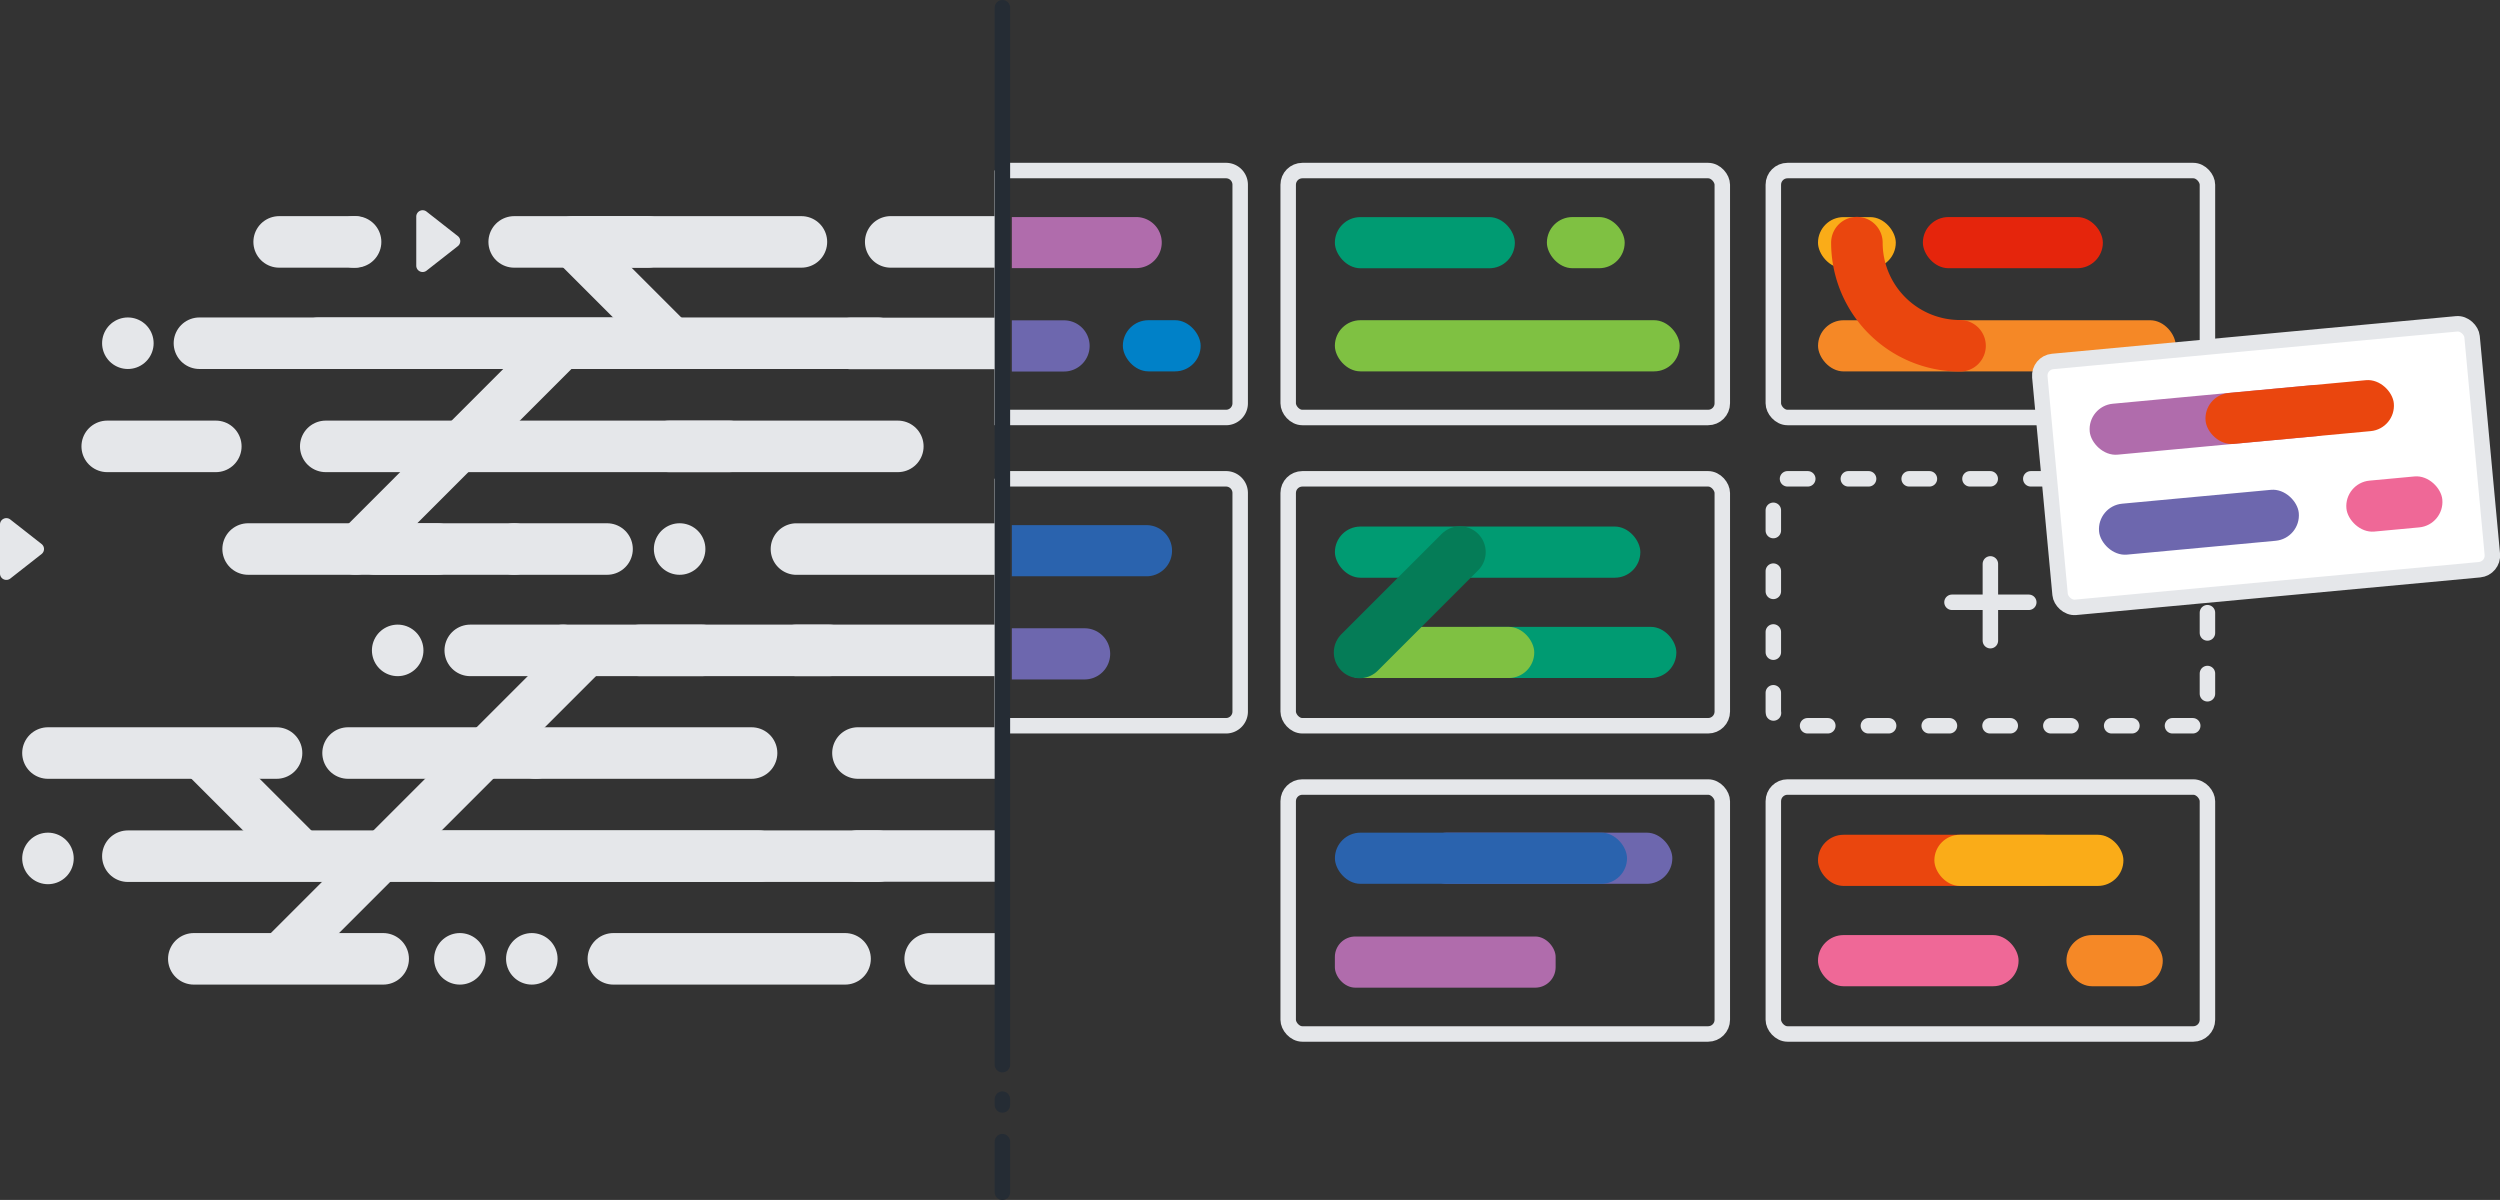 <svg xmlns="http://www.w3.org/2000/svg" viewBox="0 0 546.29 262.21"><rect x="0" y="0" width="546.29" height="262.21" fill="#333333" stroke="none"/><defs><style>.cls-1{isolation:isolate;}.cls-18,.cls-19,.cls-2,.cls-21,.cls-23,.cls-4,.cls-5,.cls-6{fill:none;}.cls-2,.cls-22,.cls-23,.cls-4,.cls-5,.cls-6{stroke:#e5e7ea;}.cls-18,.cls-19,.cls-2,.cls-20,.cls-21,.cls-23,.cls-4,.cls-6{stroke-linecap:round;}.cls-18,.cls-19,.cls-2,.cls-22,.cls-4,.cls-5,.cls-6{stroke-miterlimit:10;}.cls-18,.cls-19,.cls-2{stroke-width:11.26px;}.cls-3{fill:#e5e7ea;}.cls-4{stroke-width:10.54px;}.cls-20,.cls-21,.cls-22,.cls-23,.cls-5,.cls-6{stroke-width:3.38px;}.cls-6{stroke-dasharray:4.43 8.86;}.cls-7{fill:#b06cac;}.cls-10,.cls-11,.cls-12,.cls-13,.cls-14,.cls-15,.cls-16,.cls-17,.cls-18,.cls-19,.cls-7,.cls-8,.cls-9{mix-blend-mode:darken;}.cls-8{fill:#6d67ae;}.cls-9{fill:#0081c8;}.cls-10{fill:#7fc142;}.cls-11{fill:#2a63ae;}.cls-12{fill:#009b72;}.cls-13{fill:#faac18;}.cls-14{fill:#e5250c;}.cls-15{fill:#ef6897;}.cls-16{fill:#f58826;}.cls-17{fill:#ea460e;}.cls-18{stroke:#057c57;}.cls-19{stroke:#ea460e;}.cls-20,.cls-22{fill:#fff;}.cls-20,.cls-21{stroke:#252c34;}.cls-20,.cls-21,.cls-23{stroke-linejoin:round;}</style></defs><title>home-2</title><g class="cls-1"><g id="Layer_1" data-name="Layer 1"><line class="cls-2" x1="61" y1="52.86" x2="77.7" y2="52.86"/><line class="cls-2" x1="112.36" y1="52.86" x2="141.52" y2="52.86"/><line class="cls-2" x1="43.58" y1="75" x2="139.64" y2="75"/><line class="cls-2" x1="125.17" y1="52.86" x2="175.12" y2="52.86"/><path class="cls-3" d="M196.16,177.81h-24.4a5.63,5.63,0,0,1,0-11.26h24.4Z" transform="translate(22.88 -119.32)"/><path class="cls-3" d="M196.16,200H163.08a5.63,5.63,0,0,1,0-11.26h33.08Z" transform="translate(22.88 -119.32)"/><path class="cls-3" d="M196.16,244.93h-45a5.63,5.63,0,1,1,0-11.26h45Z" transform="translate(22.88 -119.32)"/><path class="cls-3" d="M196.16,267.07h-45a5.63,5.63,0,0,1,0-11.26h45Z" transform="translate(22.88 -119.32)"/><path class="cls-3" d="M196.16,289.5H164.6a5.63,5.63,0,0,1,0-11.26h31.56Z" transform="translate(22.88 -119.32)"/><path class="cls-3" d="M196.16,312H164.6a5.63,5.63,0,0,1,0-11.26h31.56Z" transform="translate(22.88 -119.32)"/><path class="cls-3" d="M196.16,334.48H180.38a5.63,5.63,0,0,1,0-11.26h15.78Z" transform="translate(22.88 -119.32)"/><line class="cls-2" x1="146.23" y1="97.54" x2="196.19" y2="97.54"/><line class="cls-2" x1="82.02" y1="119.97" x2="132.65" y2="119.97"/><line class="cls-2" x1="54.22" y1="119.97" x2="95.6" y2="119.97"/><line class="cls-2" x1="69.58" y1="75" x2="191.82" y2="75"/><line class="cls-2" x1="77.37" y1="52.86" x2="77.37" y2="52.86"/><line class="cls-2" x1="71.18" y1="97.54" x2="159.35" y2="97.54"/><line class="cls-2" x1="23.43" y1="97.54" x2="47.16" y2="97.54"/><line class="cls-2" x1="148.51" y1="119.97" x2="148.51" y2="119.97"/><line class="cls-2" x1="112.36" y1="119.97" x2="112.36" y2="119.97"/><line class="cls-2" x1="134.03" y1="209.52" x2="184.66" y2="209.52"/><line class="cls-2" x1="42.35" y1="209.52" x2="83.73" y2="209.52"/><line class="cls-2" x1="116.21" y1="209.52" x2="116.21" y2="209.52"/><line class="cls-2" x1="100.49" y1="209.52" x2="100.49" y2="209.52"/><line class="cls-2" x1="27.94" y1="75" x2="27.94" y2="75"/><line class="cls-2" x1="191.82" y1="187.09" x2="95.77" y2="187.09"/><line class="cls-2" x1="60.43" y1="164.55" x2="10.48" y2="164.55"/><line class="cls-2" x1="153.39" y1="142.12" x2="102.76" y2="142.12"/><line class="cls-2" x1="181.19" y1="142.12" x2="139.81" y2="142.12"/><line class="cls-2" x1="165.82" y1="187.09" x2="27.94" y2="187.09"/><line class="cls-2" x1="164.23" y1="164.55" x2="76.06" y2="164.55"/><line class="cls-2" x1="117.06" y1="164.55" x2="117.06" y2="164.55"/><line class="cls-2" x1="86.9" y1="142.12" x2="86.9" y2="142.12"/><line class="cls-2" x1="123.05" y1="142.12" x2="123.05" y2="142.12"/><line class="cls-2" x1="10.48" y1="187.58" x2="10.48" y2="187.58"/><line class="cls-4" x1="124.91" y1="52.86" x2="147.25" y2="75.2"/><line class="cls-4" x1="123.05" y1="75" x2="77.73" y2="120.33"/><line class="cls-4" x1="43.66" y1="164.55" x2="64.78" y2="185.67"/><line class="cls-4" x1="61" y1="209.52" x2="128.24" y2="142.28"/><path class="cls-3" d="M-22.88,233.92a1.39,1.39,0,0,1,2.24-1.09l6.85,5.37a1.39,1.39,0,0,1,0,2.18l-6.85,5.37a1.39,1.39,0,0,1-2.24-1.09" transform="translate(22.88 -119.32)"/><path class="cls-3" d="M77.17,173.1l-6.85,5.37a1.39,1.39,0,0,1-2.24-1.09V166.64a1.39,1.39,0,0,1,2.24-1.09l6.85,5.37A1.39,1.39,0,0,1,77.17,173.1Z" transform="translate(22.88 -119.32)"/><rect class="cls-5" x="281.49" y="37.27" width="94.86" height="53.96" rx="3.1" ry="3.1"/><rect class="cls-5" x="281.49" y="104.63" width="94.86" height="53.96" rx="3.1" ry="3.1"/><rect class="cls-6" x="387.5" y="104.63" width="94.86" height="53.96" rx="3.1" ry="3.1"/><rect class="cls-5" x="387.5" y="37.27" width="94.86" height="53.96" rx="3.1" ry="3.1"/><rect class="cls-5" x="387.5" y="171.98" width="94.86" height="53.96" rx="3.1" ry="3.1"/><path class="cls-5" d="M219,37.27h48.9a3.1,3.1,0,0,1,3.1,3.1V88.13a3.1,3.1,0,0,1-3.1,3.1H219a0,0,0,0,1,0,0v-54A0,0,0,0,1,219,37.27Z"/><path class="cls-5" d="M219,104.63h48.9a3.1,3.1,0,0,1,3.1,3.1v47.76a3.1,3.1,0,0,1-3.1,3.1H219a0,0,0,0,1,0,0v-54A0,0,0,0,1,219,104.63Z"/><rect class="cls-5" x="281.49" y="171.98" width="94.86" height="53.96" rx="3.1" ry="3.1"/><path class="cls-7" d="M221.1,47.43h27.17A5.59,5.59,0,0,1,253.86,53v0a5.59,5.59,0,0,1-5.59,5.59H221.1a0,0,0,0,1,0,0V47.43a0,0,0,0,1,0,0Z"/><path class="cls-8" d="M221.1,70h11.41a5.59,5.59,0,0,1,5.59,5.59v0a5.59,5.59,0,0,1-5.59,5.59H221.1a0,0,0,0,1,0,0V70A0,0,0,0,1,221.1,70Z"/><rect class="cls-9" x="245.36" y="69.97" width="17" height="11.18" rx="5.59" ry="5.59"/><rect class="cls-10" x="338.02" y="47.43" width="17" height="11.18" rx="5.59" ry="5.59"/><path class="cls-11" d="M221.1,114.75h29.42a5.59,5.59,0,0,1,5.59,5.59v0a5.59,5.59,0,0,1-5.59,5.59H221.1a0,0,0,0,1,0,0V114.75a0,0,0,0,1,0,0Z"/><path class="cls-8" d="M221.1,137.29H237a5.59,5.59,0,0,1,5.59,5.59v0a5.59,5.59,0,0,1-5.59,5.59H221.1a0,0,0,0,1,0,0V137.29A0,0,0,0,1,221.1,137.29Z"/><rect class="cls-12" x="268.81" y="166.75" width="39.33" height="11.18" rx="5.59" ry="5.59" transform="translate(599.83 225.37) rotate(-180)"/><rect class="cls-12" x="295.1" y="256.3" width="48.33" height="11.18" rx="5.59" ry="5.59" transform="translate(661.41 404.46) rotate(-180)"/><rect class="cls-10" x="291.69" y="69.97" width="75.34" height="11.18" rx="5.59" ry="5.59"/><rect class="cls-7" x="291.69" y="204.64" width="48.24" height="11.18" rx="4.47" ry="4.47"/><rect class="cls-10" x="268.81" y="256.3" width="43.57" height="11.18" rx="5.59" ry="5.59" transform="translate(604.07 404.46) rotate(180)"/><rect class="cls-12" x="268.81" y="234.37" width="66.74" height="11.18" rx="5.59" ry="5.59" transform="translate(627.25 360.61) rotate(180)"/><rect class="cls-8" x="287.73" y="301.28" width="54.83" height="11.18" rx="5.59" ry="5.59" transform="translate(653.16 494.41) rotate(180)"/><rect class="cls-11" x="268.81" y="301.28" width="63.83" height="11.18" rx="5.59" ry="5.59" transform="translate(624.34 494.41) rotate(180)"/><rect class="cls-13" x="374.38" y="166.75" width="17" height="11.18" rx="5.59" ry="5.59" transform="translate(788.64 225.37) rotate(180)"/><rect class="cls-14" x="420.18" y="47.43" width="39.33" height="11.18" rx="5.59" ry="5.59"/><rect class="cls-15" x="397.26" y="204.33" width="43.83" height="11.18" rx="5.59" ry="5.59"/><rect class="cls-16" x="374.38" y="189.29" width="78.17" height="11.18" rx="5.59" ry="5.59" transform="translate(849.82 270.45) rotate(180)"/><rect class="cls-16" x="451.55" y="204.33" width="21.05" height="11.18" rx="5.59" ry="5.59"/><rect class="cls-17" x="397.26" y="182.41" width="54.83" height="11.18" rx="5.59" ry="5.59"/><rect class="cls-13" x="422.69" y="182.41" width="41.31" height="11.18" rx="5.59" ry="5.59"/><line class="cls-18" x1="319.02" y1="120.64" x2="297.09" y2="142.57"/><path class="cls-19" d="M405.42,194.88a22.54,22.54,0,0,1-22.54-22.54" transform="translate(22.88 -119.32)"/><line class="cls-20" x1="219.04" y1="1.69" x2="219.04" y2="232.65"/><line class="cls-21" x1="219.04" y1="260.52" x2="219.04" y2="249.47"/><line class="cls-21" x1="219.04" y1="241.45" x2="219.04" y2="240.18"/><rect class="cls-22" x="424.85" y="194.11" width="94.86" height="53.96" rx="3.1" ry="3.1" transform="translate(4.43 -74.61) rotate(-5.32)"/><rect class="cls-8" x="435.69" y="227.88" width="43.83" height="11.18" rx="5.59" ry="5.59" transform="translate(3.22 -75.92) rotate(-5.32)"/><rect class="cls-15" x="489.79" y="223.9" width="21.05" height="11.18" rx="5.59" ry="5.59" transform="translate(3.77 -71.98) rotate(-5.32)"/><rect class="cls-7" x="433.63" y="205.53" width="54.83" height="11.18" rx="5.59" ry="5.59" transform="translate(5.3 -75.7) rotate(-5.32)"/><rect class="cls-17" x="458.98" y="203.8" width="41.31" height="11.18" rx="5.59" ry="5.59" transform="translate(5.54 -73.98) rotate(-5.32)"/><line class="cls-23" x1="434.93" y1="123.22" x2="434.93" y2="140"/><line class="cls-23" x1="443.32" y1="131.61" x2="426.54" y2="131.61"/></g></g></svg>